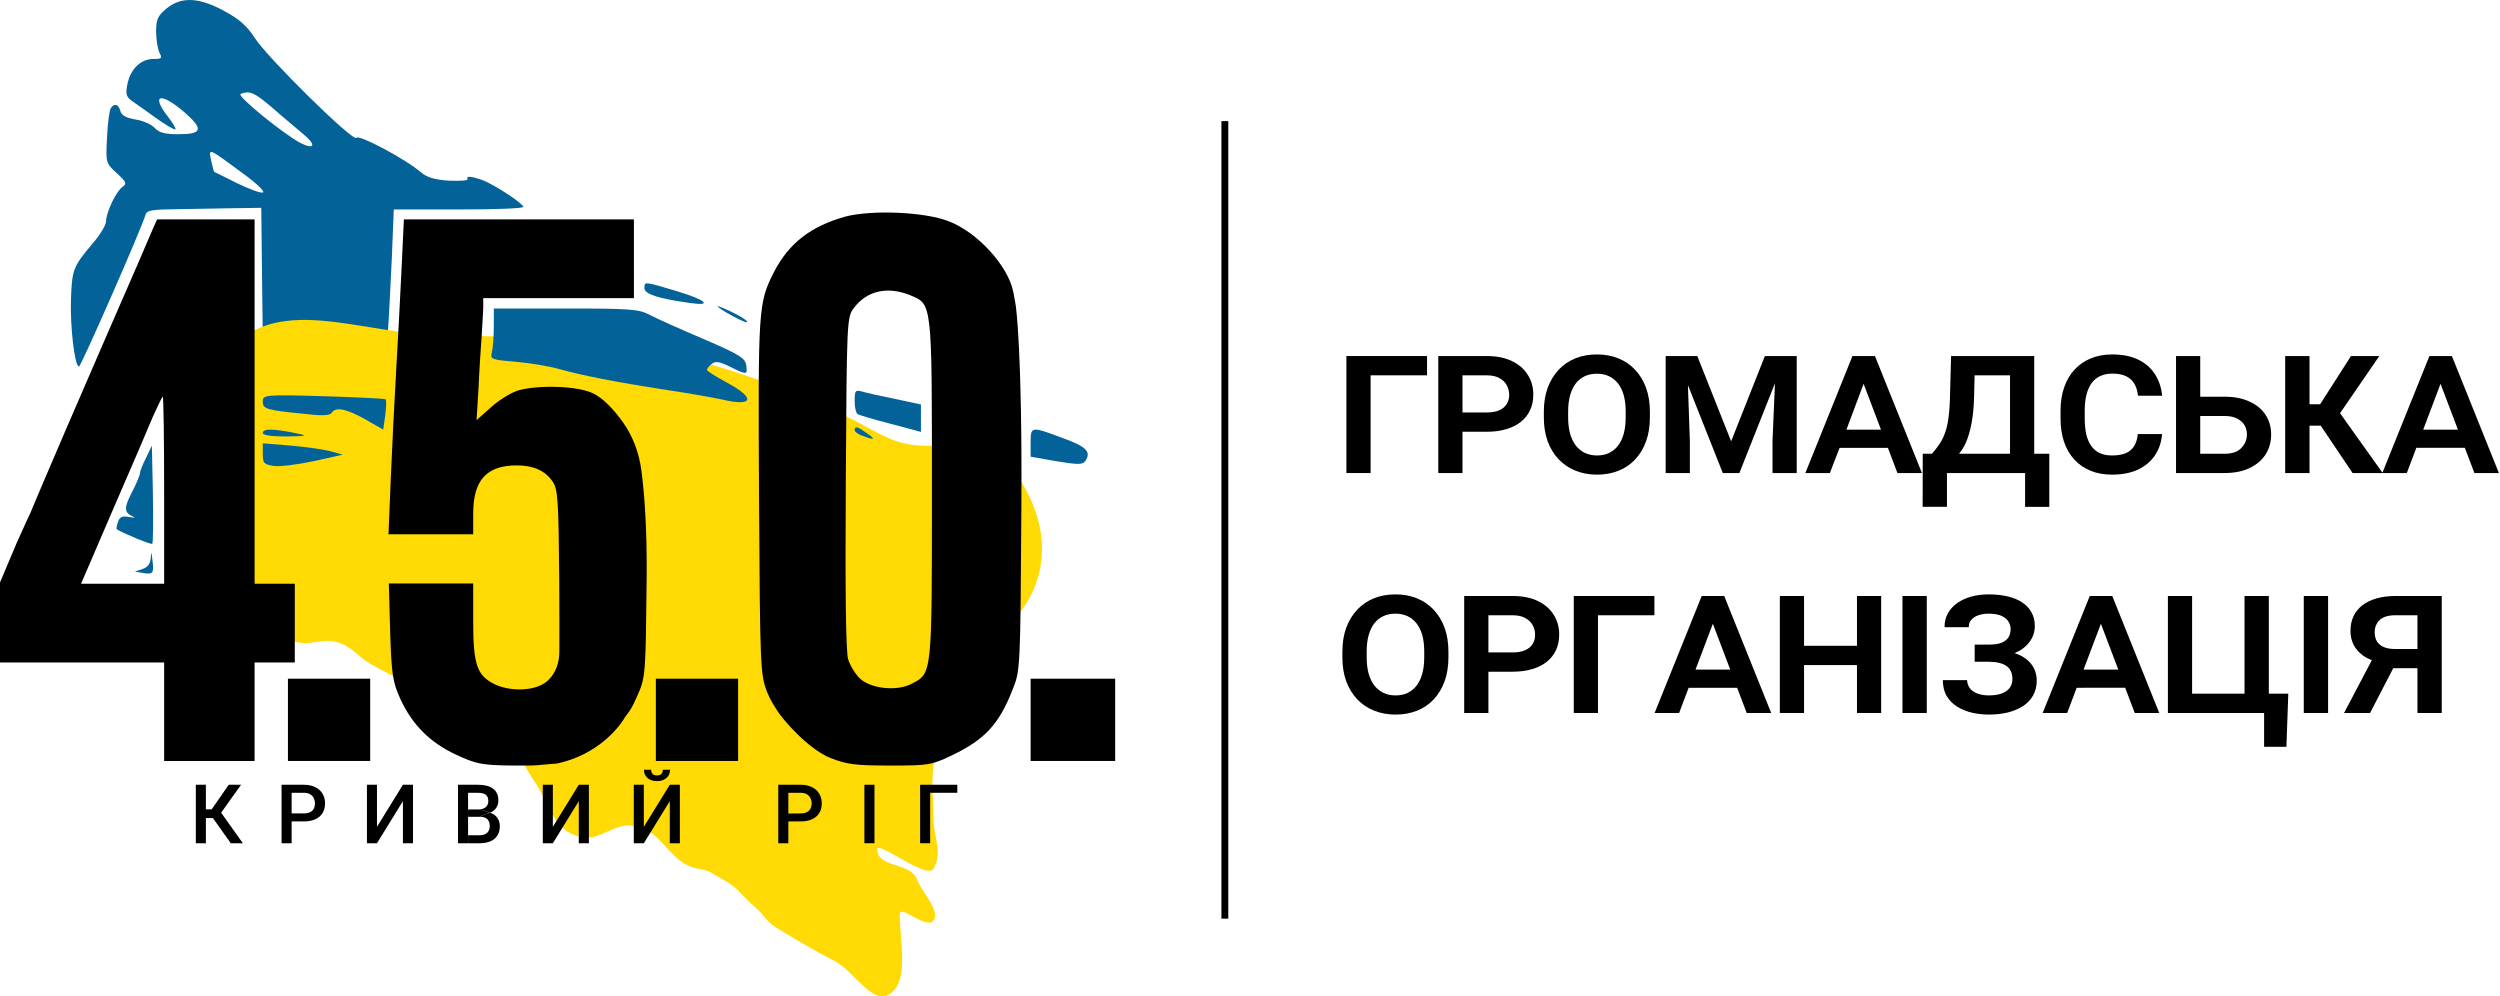 <svg width="1094" height="436" viewBox="0 0 1094 436" fill="none" xmlns="http://www.w3.org/2000/svg">
<path d="M72.839 3.74C69.041 6.891 68.311 8.466 68.311 13.908C68.311 17.345 69.041 21.498 69.772 23.073C71.086 25.508 70.794 25.794 67.142 25.794C61.591 25.794 57.062 30.233 55.748 36.821C54.871 41.117 55.309 42.406 57.501 43.981C58.962 44.984 63.782 48.421 68.165 51.571C72.547 54.722 76.491 57.013 76.783 56.583C77.076 56.297 75.615 53.862 73.57 51.142C65.827 41.26 70.21 40.115 80.728 49.137C89.2 56.583 88.616 58.731 77.952 58.731C72.109 58.731 69.625 58.016 67.726 56.011C66.266 54.435 62.467 52.717 59.254 52.287C55.163 51.571 53.118 50.425 52.68 48.564C51.803 45.556 50.05 44.984 48.444 47.418C47.859 48.277 47.129 54.005 46.837 60.163C46.252 71.19 46.252 71.333 51.073 75.772C55.456 79.782 55.602 80.355 53.41 81.93C50.635 84.079 46.398 93.1 46.398 96.967C46.398 98.399 43.769 102.839 40.409 106.705C32.083 116.586 31.498 117.875 31.06 130.907C30.622 142.65 32.667 160.408 34.566 160.408C35.442 160.408 62.029 99.831 63.636 94.103C64.22 91.955 66.266 91.668 78.39 91.525C86.133 91.382 97.381 91.239 103.37 91.096L114.326 90.952L114.765 129.905C115.057 159.835 115.495 169 116.956 169C117.832 169 125.721 166.709 134.193 164.131C142.666 161.41 154.06 158.832 159.319 158.259L168.815 157.257L169.691 146.23C170.129 140.215 170.86 125.465 171.444 113.436L172.321 91.668H200.66C216.291 91.668 229 91.239 229 90.523C229 89.091 216.145 80.641 211.032 78.78C206.211 77.061 203.728 76.918 204.604 78.35C205.043 79.066 201.391 79.209 196.57 79.066C190.142 78.637 186.929 77.634 184.299 75.486C178.018 69.901 156.836 58.588 155.959 60.306C154.645 62.311 116.956 25.221 111.405 16.486C108.191 11.473 104.685 8.323 98.257 4.886C87.009 -1.272 79.267 -1.558 72.839 3.74ZM119.147 47.132C123.675 51.142 129.811 56.153 132.586 58.588C138.43 63.314 137.845 65.748 131.564 62.598C124.114 58.731 103.37 41.833 105.269 41.117C109.213 39.542 111.259 40.401 119.147 47.132ZM106.146 75.772C112.135 80.069 116.079 83.935 115.057 84.222C114.034 84.651 108.921 82.646 103.516 80.069C98.257 77.348 93.729 75.2 93.729 75.2C93.583 75.2 92.998 73.052 92.414 70.331C91.245 64.602 90.807 64.459 106.146 75.772Z" fill="#036399"/>
<path d="M147.677 281.044C141.133 279.107 136.867 282.43 130.181 281.044C107.977 276.445 104.655 255.155 96.827 234.171C86.292 205.93 78.95 181.517 96.827 157.125C119.58 126.082 156.933 146.687 195.794 146.889C265.561 147.251 307.822 152.789 370.763 182.448C378.345 186.021 382.173 188.891 389.9 192.146C409.238 200.291 430.022 187.24 442.391 203.999C473.011 245.485 442.391 272.424 442.391 272.424C442.391 272.424 411.749 307.786 408.491 335.461C407.458 344.239 408.491 349.253 408.491 358.09C408.491 366.716 412.743 372.638 408.491 380.18C405.757 385.029 383.886 367.788 383.886 371.559C383.886 380.103 398.505 376.969 401.383 385.029C403.154 389.991 411.679 398.589 408.491 402.808C405.303 407.027 393.728 395.386 393.728 400.114C393.728 411.429 397.844 428.451 389.9 434.596C382.006 440.703 374.179 425.188 365.295 420.588C355.213 415.367 350.442 412.377 340.69 406.58C334.837 403.1 334.937 400.736 329.755 396.343C323.918 391.395 323.383 388.676 316.632 385.029C311.764 382.398 311.171 381.087 305.697 380.18C292.322 377.964 290.204 362.728 276.717 361.322C267.596 360.371 262.652 368.357 253.753 366.171C241.521 363.167 240.663 351.623 233.522 341.388C228.418 334.072 227.357 328.73 221.493 321.991C208.37 306.911 176.11 297.746 176.11 297.746C176.11 297.746 167.632 293.739 162.44 290.742C156.462 287.291 154.313 283.009 147.677 281.044Z" fill="#FFDA05"/>
<path d="M369.831 94.798C354.64 99.116 345.145 106.456 338.572 119.265C331.853 132.649 331.707 134.808 332.145 217.13C332.584 292.256 332.73 295.134 335.651 302.762C337.404 307.08 338.948 309.021 339.887 310.64C342.078 314.418 353.617 327.804 363.404 331.69C370.707 334.568 374.505 335 389.55 335C406.202 335 407.516 334.856 416.573 330.538C430.887 323.63 437.022 317.154 443.011 302.042C446.516 293.407 446.517 293.119 446.955 222.167C447.393 153.086 444.508 133.837 444.508 133.837C444.508 133.837 444.168 131.678 443.449 127.9C441.258 116.386 427.674 101.563 415.112 96.813C404.449 92.64 381.224 91.776 369.831 94.798ZM398.314 129.195C407.955 133.225 407.809 131.786 407.809 214.252C407.809 296.142 407.955 294.559 398.752 299.308C392.325 302.618 381.078 301.323 376.404 297.005C374.359 295.134 372.022 291.248 371.146 288.514C370.123 285.06 369.831 258.291 370.123 211.085C370.561 140.421 370.561 138.838 373.629 134.808C379.325 127.18 388.382 125.165 398.314 129.195Z" fill="black"/>
<path d="M374 175.447C374 178.271 374.58 180.812 375.305 181.235C376.03 181.659 382.555 183.635 389.805 185.471L403 189V177L391.835 174.6C385.6 173.33 379.075 171.918 377.335 171.353C374.29 170.506 374 170.93 374 175.447Z" fill="#036399"/>
<path d="M374 188.205C374 188.982 375.698 190.148 377.68 190.795C382.916 192.738 383.34 192.349 379.236 189.5C375.274 186.651 374 186.262 374 188.205Z" fill="#036399"/>
<path d="M66.699 100.596C65.673 103.182 56.877 123.435 47.202 145.555C18.177 212.345 13.193 224.734 13.193 224.734C13.193 224.734 11.874 227.284 7.476 237.195L0 254.862V289.909H71.829V333H111.409V289.909H129V255.436H111.409V96H68.751L66.699 100.596ZM71.829 214.5V255.436H35.475L49.255 223.405C56.877 205.882 64.793 187.496 66.846 182.469C69.044 177.585 70.95 173.564 71.243 173.564C71.536 173.564 71.829 191.949 71.829 214.5Z" fill="black"/>
<path d="M63.937 200.3C62.45 203.164 61.26 206.172 61.26 207.032C61.26 207.891 59.625 211.759 57.692 215.483C54.123 222.358 54.271 224.363 58.286 226.082C59.476 226.512 58.733 226.655 56.502 226.226C53.379 225.653 52.338 226.226 51.595 228.517C51 230.093 50.851 231.525 51.149 231.669C55.164 233.96 66.168 238.401 66.614 237.971C67.06 237.684 67.06 227.801 66.911 216.199L66.465 195L63.937 200.3Z" fill="#036399"/>
<path d="M65.971 244.061C65.822 246.657 64.636 248.244 62.411 248.965L59 250.119L62.411 250.696C67.009 251.561 67.454 250.84 66.712 245.07C66.267 241.32 66.119 241.032 65.971 244.061Z" fill="#036399"/>
<path d="M173.37 162.03C174.103 149.829 175.128 129.876 175.714 117.819L176.74 96H277.403V130.45H211.467V135.044C211.32 137.628 211.027 143.369 210.734 147.676C210.441 151.982 209.708 161.886 209.415 169.781L208.536 183.849L214.983 178.107C218.5 174.949 223.921 171.647 226.998 170.786C236.083 168.346 252.347 168.92 259.087 171.935C264.042 174.115 268.847 179.58 272.46 184.586C277.02 190.904 279.69 198.309 280.697 206.036C281.922 215.446 283.21 230.906 282.971 253.467L282.969 253.721C282.532 295.672 282.524 296.404 278.722 304.856C276.671 309.736 275.389 311.315 273.74 313.468C270.993 318.313 261.652 330.263 243.702 334.139C242.237 334.139 234.728 335 231.981 335L223.921 335C210.881 334.856 208.243 334.282 199.598 330.263C188.169 324.952 180.403 317.201 175.128 305.717C171.905 298.54 171.319 295.238 170.733 276.434L170.147 255.333H207.071V271.841C207.071 290.645 208.683 295.526 216.156 299.258C222.896 302.703 234.398 302.738 239.673 297.858C239.712 297.823 239.751 297.787 239.79 297.751C243.217 294.576 244.752 289.921 244.771 285.249C244.799 278.469 244.815 267.426 244.728 254.329C244.435 218.873 244.142 213.993 241.797 210.691C238.574 205.954 233.446 203.658 226.119 203.658C212.932 203.658 207.071 210.117 207.071 224.759V233.802H170L171.026 208.969C171.612 195.476 172.637 174.231 173.37 162.03Z" fill="black"/>
<path d="M282 126.177C282 128.72 288.391 130.728 302.044 132.602C312.065 134.075 309.015 131.264 296.089 127.382C281.71 123.098 282 123.098 282 126.177Z" fill="#036399"/>
<path d="M314 134.044C314 134.334 316.889 136.361 320.5 138.244C324.111 140.272 327 141.43 327 140.851C327 140.272 324.111 138.389 320.5 136.651C316.889 134.913 314 133.755 314 134.044Z" fill="#036399"/>
<path d="M216.089 143.105C216.089 147.656 215.652 152.775 215.214 154.339C214.486 157.183 215.069 157.467 225.854 158.321C232.121 158.889 240.574 160.311 244.509 161.449C254.711 164.293 268.994 167.137 291.147 170.55C301.641 172.114 312.717 174.105 315.924 174.816C329.769 178.086 330.789 174.247 318.11 167.421C313.3 164.862 309.365 162.302 309.365 161.876C309.365 161.307 310.24 160.169 311.406 159.316C313.009 157.894 314.758 158.178 319.421 160.454C326.854 164.151 327.146 164.151 326.563 159.885C326.126 156.756 323.794 155.192 307.908 148.367C297.851 144.101 287.358 139.408 284.443 137.844C279.633 135.284 276.135 135 247.57 135H216.089V143.105Z" fill="#036399"/>
<path d="M115 175.765C115 179.048 116.476 179.495 135.076 181.286C140.981 182.032 144.523 181.733 145.114 180.689C146.885 177.854 151.609 178.898 159.876 183.524L167.699 188L168.585 181.733C169.028 178.302 169.175 175.019 168.733 174.721C168.437 174.422 156.185 173.826 141.571 173.378C115.59 172.632 115 172.781 115 175.765Z" fill="#036399"/>
<path d="M115 189.511C115 190.504 119.177 191 125.144 191C134.989 190.835 134.989 190.669 128.426 189.345C119.028 187.525 115 187.525 115 189.511Z" fill="#036399"/>
<path d="M451 193.726V199.849L462.311 201.842C471.984 203.409 473.77 203.409 474.96 201.7C477.639 197.713 475.407 195.435 465.138 191.732C451.149 186.463 451 186.463 451 193.726Z" fill="#036399"/>
<path d="M115 198.555C115 202.709 115.449 203.245 119.936 203.915C122.479 204.317 130.406 203.245 137.436 201.771L150 198.957L144.167 197.35C140.876 196.546 132.949 195.474 126.667 194.938L115 194V198.555Z" fill="#036399"/>
<path d="M126 333H162V297H126V333Z" fill="black"/>
<path d="M287 333H323V297H287V333Z" fill="black"/>
<path d="M451 333H488V297H451V333Z" fill="black"/>
<path d="M164.963 361.811L176.318 343.406H180.73V369H176.318V350.578L164.963 369H160.568V343.406H164.963V361.811Z" fill="black"/>
<path d="M241.927 361.811L253.282 343.406H257.695V369H253.282V350.578L241.927 369H237.532V343.406H241.927V361.811Z" fill="black"/>
<path d="M281.745 361.811L293.1 343.406H297.513V369H293.1V350.578L281.745 369H277.35V343.406H281.745V361.811ZM290.059 336.85H293.206C293.206 337.822 292.971 338.684 292.503 339.434C292.046 340.172 291.389 340.752 290.534 341.174C289.69 341.596 288.682 341.807 287.511 341.807C285.741 341.807 284.341 341.35 283.309 340.436C282.29 339.51 281.78 338.314 281.78 336.85H284.927C284.927 337.506 285.12 338.086 285.507 338.59C285.905 339.082 286.573 339.328 287.511 339.328C288.436 339.328 289.093 339.082 289.479 338.59C289.866 338.086 290.059 337.506 290.059 336.85Z" fill="black"/>
<path d="M350.289 359.455H344.98L345 356L350.289 355.957C351.449 355.957 352.387 355.77 353.102 355.395C353.816 355.02 354.338 354.504 354.666 353.848C355.006 353.18 355.176 352.418 355.176 351.562C355.176 350.754 355.006 349.998 354.666 349.295C354.338 348.58 353.816 348.006 353.102 347.572C352.387 347.139 351.449 346.922 350.289 346.922H344.98V369H340.568V343.406H350.289C352.27 343.406 353.951 343.758 355.334 344.461C356.729 345.152 357.789 346.113 358.516 347.344C359.242 348.562 359.605 349.957 359.605 351.527C359.605 353.18 359.242 354.598 358.516 355.781C357.789 356.965 356.729 357.873 355.334 358.506C353.951 359.139 352.27 359.455 350.289 359.455Z" fill="black"/>
<path d="M382.672 343.406V369H378.259V343.406H382.672Z" fill="black"/>
<path d="M418.921 343.406V346.922H407.038V369H402.644V343.406H418.921Z" fill="black"/>
<path fill-rule="evenodd" clip-rule="evenodd" d="M90.091 354.164V343.406H85.696V369H90.091V357.996H93.184L100.989 369H106.28L96.767 355.635L105.489 343.406H100.093L92.639 354.164H90.091Z" fill="black"/>
<path fill-rule="evenodd" clip-rule="evenodd" d="M127.623 359.455H132.932C134.913 359.455 136.594 359.139 137.977 358.506C139.371 357.873 140.432 356.965 141.159 355.781C141.885 354.598 142.248 353.18 142.248 351.527C142.248 349.957 141.885 348.562 141.159 347.344C140.432 346.113 139.371 345.152 137.977 344.461C136.594 343.758 134.913 343.406 132.932 343.406H123.211V369H127.623V359.455ZM127.623 355.957H132.932C134.092 355.957 135.03 355.77 135.745 355.395C136.459 355.02 136.981 354.504 137.309 353.848C137.649 353.18 137.819 352.418 137.819 351.562C137.819 350.754 137.649 349.998 137.309 349.295C136.981 348.58 136.459 348.006 135.745 347.572C135.03 347.139 134.092 346.922 132.932 346.922H127.623V355.957Z" fill="black"/>
<path d="M211.601 353.795C210.933 354.076 210.119 354.217 209.158 354.217C211.027 354.217 212.631 355.223 214.4 355.679C214.645 355.578 214.878 355.465 215.099 355.342C216.084 354.791 216.828 354.082 217.332 353.215C217.836 352.336 218.087 351.369 218.087 350.314C218.087 349.119 217.882 348.088 217.472 347.221C217.074 346.353 216.482 345.639 215.697 345.076C214.923 344.502 213.98 344.08 212.867 343.811C211.765 343.541 210.511 343.406 209.105 343.406H200.421V369H204.834V365.502V357.434V354.217V346.922H209.105C210.148 346.922 211.004 347.045 211.671 347.291C212.351 347.537 212.855 347.93 213.183 348.469C213.511 349.008 213.675 349.705 213.675 350.561C213.675 351.334 213.5 351.996 213.148 352.547C212.796 353.086 212.281 353.502 211.601 353.795Z" fill="black"/>
<path d="M212.322 365.01C211.654 365.338 210.822 365.502 209.826 365.502H204.834V369H209.826C211.689 369 213.283 368.719 214.607 368.156C215.931 367.582 216.945 366.744 217.648 365.643C218.363 364.541 218.72 363.176 218.72 361.547C218.72 360.492 218.498 359.508 218.052 358.594C217.607 357.68 216.927 356.936 216.013 356.361C215.544 356.062 215.006 355.835 214.4 355.679C212.734 356.366 211.459 356.3 210.019 357.434C211.039 357.434 211.865 357.603 212.498 357.943C213.13 358.271 213.593 358.746 213.886 359.367C214.179 359.977 214.326 360.697 214.326 361.529C214.326 362.326 214.156 363.023 213.816 363.621C213.488 364.207 212.99 364.67 212.322 365.01Z" fill="black"/>
<path d="M205.062 357.434H210.019C211.459 356.3 212.734 356.366 214.4 355.679C212.631 355.223 211.027 354.217 209.158 354.217H204.834V357.434H205.062Z" fill="black"/>
<path fill-rule="evenodd" clip-rule="evenodd" d="M720.322 193.113C721.435 190.037 721.992 186.551 721.992 182.654V180.193C721.992 176.297 721.435 172.811 720.322 169.734C719.209 166.658 717.612 164.021 715.532 161.824C713.481 159.627 711.035 157.957 708.193 156.814C705.38 155.672 702.246 155.101 698.789 155.101C695.361 155.101 692.226 155.672 689.384 156.814C686.543 157.957 684.096 159.627 682.046 161.824C679.995 164.021 678.398 166.658 677.255 169.734C676.142 172.811 675.586 176.297 675.586 180.193V182.654C675.586 186.551 676.142 190.037 677.255 193.113C678.398 196.189 680.009 198.826 682.089 201.023C684.17 203.191 686.63 204.847 689.472 205.989C692.314 207.132 695.449 207.703 698.877 207.703C702.304 207.703 705.439 207.132 708.281 205.989C711.123 204.847 713.554 203.191 715.576 201.023C717.627 198.826 719.209 196.189 720.322 193.113ZM710.566 173.03C711.123 175.081 711.401 177.439 711.401 180.105V182.654C711.401 185.291 711.123 187.649 710.566 189.729C710.009 191.78 709.189 193.523 708.105 194.959C707.021 196.365 705.703 197.449 704.15 198.211C702.627 198.943 700.869 199.31 698.877 199.31C696.914 199.31 695.141 198.943 693.559 198.211C692.006 197.449 690.673 196.365 689.56 194.959C688.476 193.523 687.641 191.78 687.055 189.729C686.499 187.649 686.22 185.291 686.22 182.654V180.105C686.22 177.439 686.499 175.081 687.055 173.03C687.641 170.979 688.462 169.251 689.516 167.845C690.6 166.438 691.919 165.369 693.471 164.637C695.053 163.904 696.826 163.538 698.789 163.538C700.781 163.538 702.553 163.904 704.106 164.637C705.659 165.369 706.977 166.438 708.061 167.845C709.174 169.251 710.009 170.979 710.566 173.03Z" fill="black"/>
<path d="M659.192 187.796C656.673 188.558 653.802 188.938 650.579 188.938H639.988L639.998 180.499L650.579 180.501C652.864 180.501 654.724 180.164 656.16 179.49C657.625 178.816 658.694 177.908 659.368 176.766C660.071 175.594 660.423 174.275 660.423 172.811C660.423 171.287 660.071 169.881 659.368 168.592C658.694 167.303 657.625 166.263 656.16 165.472C654.724 164.651 652.864 164.241 650.579 164.241H639.988V188.938V207H629.397V155.804H650.579C654.886 155.804 658.562 156.536 661.609 158.001C664.656 159.466 666.971 161.473 668.553 164.021C670.164 166.541 670.97 169.441 670.97 172.723C670.97 175.184 670.515 177.41 669.607 179.402C668.699 181.395 667.366 183.108 665.608 184.544C663.85 185.95 661.712 187.034 659.192 187.796Z" fill="black"/>
<path d="M738.63 168.499L739.484 192.938V207H728.893V155.804H742.736L757.545 193.113L772.311 155.804H786.242V207H775.651V192.938L776.725 167.722L761.149 207H753.898L738.63 168.499Z" fill="black"/>
<path fill-rule="evenodd" clip-rule="evenodd" d="M790.023 207L810.633 155.804H820.477L841.043 207H830.321L826.138 195.974L804.998 195.999L800.745 207H790.023ZM807.998 188.016L815.51 167.953L823.12 188.016H807.998Z" fill="black"/>
<path fill-rule="evenodd" clip-rule="evenodd" d="M841.396 198.562L841.353 221.766H851.987V207H886.177V221.81H896.768V198.562H890.176V155.804H853.789L853.306 173.821C853.218 177.513 852.983 180.633 852.603 183.182C852.251 185.73 851.738 187.898 851.064 189.686C850.391 191.473 849.57 193.069 848.604 194.476C847.666 195.882 846.625 197.215 845.395 198.562H841.396ZM863.853 173.997L864.088 164.241H879.585V198.562H857.268C858.466 197.083 859.47 195.479 860.161 193.948C861.245 191.517 862.095 188.66 862.71 185.379C863.354 182.098 863.735 178.304 863.853 173.997Z" fill="black"/>
<path d="M943.044 199.178C944.831 196.512 945.856 193.436 946.12 189.949H935.485C935.309 192 934.797 193.729 933.947 195.135C933.097 196.541 931.882 197.596 930.3 198.299C928.718 198.973 926.681 199.31 924.191 199.31C922.111 199.31 920.309 198.958 918.786 198.255C917.292 197.522 916.061 196.468 915.095 195.091C914.128 193.714 913.41 192.029 912.941 190.037C912.502 188.016 912.282 185.716 912.282 183.138V179.666C912.282 177.029 912.531 174.715 913.029 172.723C913.556 170.701 914.318 169.002 915.314 167.625C916.34 166.248 917.599 165.223 919.094 164.549C920.588 163.846 922.331 163.494 924.323 163.494C926.901 163.494 928.981 163.904 930.563 164.725C932.145 165.545 933.332 166.688 934.123 168.152C934.914 169.588 935.397 171.258 935.573 173.162H946.164C945.812 169.646 944.772 166.526 943.044 163.802C941.315 161.077 938.898 158.953 935.793 157.43C932.687 155.877 928.864 155.101 924.323 155.101C920.866 155.101 917.746 155.672 914.963 156.814C912.209 157.928 909.836 159.568 907.844 161.736C905.851 163.875 904.328 166.468 903.273 169.515C902.219 172.532 901.691 175.931 901.691 179.71V183.138C901.691 186.917 902.204 190.33 903.229 193.377C904.284 196.395 905.778 198.973 907.712 201.111C909.675 203.221 912.033 204.847 914.787 205.989C917.57 207.132 920.705 207.703 924.191 207.703C928.674 207.703 932.497 206.956 935.661 205.462C938.825 203.938 941.286 201.844 943.044 199.178Z" fill="black"/>
<path fill-rule="evenodd" clip-rule="evenodd" d="M973.5 173.602C977.718 173.602 981.337 174.305 984.354 175.711C987.401 177.088 989.745 179.021 991.385 181.512C993.026 183.973 993.846 186.858 993.846 190.169C993.846 193.45 993.026 196.365 991.385 198.914C989.745 201.434 987.401 203.411 984.354 204.847C981.337 206.282 977.718 207 973.5 207H952.23V155.804H962.821V173.602H973.5ZM978.993 183.182C977.557 182.42 975.726 182.039 973.5 182.039H962.821V198.562H973.5C976.81 198.562 979.256 197.713 980.838 196.014C982.45 194.285 983.255 192.308 983.255 190.081C983.255 188.616 982.904 187.283 982.201 186.082C981.498 184.881 980.428 183.914 978.993 183.182Z" fill="black"/>
<path fill-rule="evenodd" clip-rule="evenodd" d="M1028.78 155.804L1015.29 176.897H1010.64V155.804H1000V207H1010.64V186.258H1015.54L1029.49 207H1053.22L1057.39 195.97H1078.61L1082.8 207H1093.52L1072.95 155.804H1063.11L1042.56 206.844L1024 180.816L1041.18 155.804H1028.78ZM1067.98 167.946L1060.4 188.016H1075.59L1067.98 167.946Z" fill="black"/>
<path fill-rule="evenodd" clip-rule="evenodd" d="M632.164 298.113C633.277 295.037 633.834 291.551 633.834 287.654V285.193C633.834 281.297 633.277 277.811 632.164 274.734C631.051 271.658 629.454 269.021 627.374 266.824C625.323 264.627 622.877 262.957 620.035 261.814C617.223 260.672 614.088 260.101 610.631 260.101C607.203 260.101 604.068 260.672 601.227 261.814C598.385 262.957 595.938 264.627 593.888 266.824C591.837 269.021 590.24 271.658 589.098 274.734C587.984 277.811 587.428 281.297 587.428 285.193V287.654C587.428 291.551 587.984 295.037 589.098 298.113C590.24 301.189 591.852 303.826 593.932 306.023C596.012 308.191 598.473 309.847 601.314 310.989C604.156 312.132 607.291 312.703 610.719 312.703C614.146 312.703 617.281 312.132 620.123 310.989C622.965 309.847 625.396 308.191 627.418 306.023C629.469 303.826 631.051 301.189 632.164 298.113ZM622.408 278.03C622.965 280.081 623.243 282.439 623.243 285.105V287.654C623.243 290.291 622.965 292.649 622.408 294.729C621.852 296.78 621.031 298.523 619.947 299.959C618.863 301.365 617.545 302.449 615.992 303.211C614.469 303.943 612.711 304.31 610.719 304.31C608.756 304.31 606.983 303.943 605.401 303.211C603.849 302.449 602.516 301.365 601.402 299.959C600.318 298.523 599.483 296.78 598.897 294.729C598.341 292.649 598.062 290.291 598.062 287.654V285.105C598.062 282.439 598.341 280.081 598.897 278.03C599.483 275.979 600.304 274.251 601.358 272.845C602.442 271.438 603.761 270.369 605.313 269.637C606.896 268.904 608.668 268.538 610.631 268.538C612.623 268.538 614.396 268.904 615.948 269.637C617.501 270.369 618.819 271.438 619.903 272.845C621.017 274.251 621.852 275.979 622.408 278.03Z" fill="black"/>
<path fill-rule="evenodd" clip-rule="evenodd" d="M670.53 292.796C668.011 293.558 665.139 293.938 661.917 293.938H651.326V312H640.735V260.804H661.917C666.223 260.804 669.9 261.536 672.947 263.001C675.994 264.466 678.308 266.473 679.89 269.021C681.502 271.541 682.307 274.441 682.307 277.723C682.307 280.184 681.853 282.41 680.945 284.402C680.037 286.395 678.704 288.108 676.946 289.544C675.188 290.95 673.05 292.034 670.53 292.796ZM667.498 270.472C666.062 269.651 664.202 269.241 661.917 269.241H651.326V285.501H661.917C664.202 285.501 666.062 285.164 667.498 284.49C668.963 283.816 670.032 282.908 670.706 281.766C671.409 280.594 671.761 279.275 671.761 277.811C671.761 276.287 671.409 274.881 670.706 273.592C670.032 272.303 668.963 271.263 667.498 270.472Z" fill="black"/>
<path fill-rule="evenodd" clip-rule="evenodd" d="M775.079 312L754.513 260.804H744.669L724.059 312H734.782L738.951 300.97H760.173L764.357 312H775.079ZM749.543 272.946L741.957 293.016H757.156L749.543 272.946Z" fill="black"/>
<path d="M875.939 281.238C874.562 281.795 872.746 282.073 870.49 282.073H864.118V289.588H870.314C872.013 289.588 873.508 289.749 874.797 290.071C876.086 290.364 877.155 290.818 878.005 291.434C878.884 292.049 879.543 292.84 879.982 293.807C880.422 294.744 880.641 295.857 880.641 297.146C880.641 298.553 880.275 299.798 879.543 300.882C878.81 301.937 877.682 302.771 876.159 303.387C874.636 304.002 872.687 304.31 870.314 304.31C868.586 304.31 867.018 304.075 865.612 303.606C864.206 303.138 863.078 302.42 862.228 301.453C861.379 300.457 860.895 299.183 860.778 297.63H850.187C850.187 300.413 850.773 302.771 851.945 304.705C853.146 306.639 854.714 308.191 856.647 309.363C858.61 310.535 860.763 311.385 863.107 311.912C865.48 312.439 867.853 312.703 870.226 312.703C873.273 312.703 876.071 312.396 878.62 311.78C881.169 311.136 883.395 310.198 885.3 308.968C887.204 307.708 888.669 306.155 889.694 304.31C890.749 302.435 891.276 300.267 891.276 297.806C891.276 295.901 890.881 294.144 890.09 292.532C889.299 290.892 888.097 289.471 886.486 288.27C885.141 287.248 883.509 286.428 881.591 285.809C882.846 285.293 884.058 284.632 885.212 283.787C886.852 282.557 888.127 281.121 889.035 279.48C889.972 277.811 890.441 275.994 890.441 274.031C890.441 271.717 889.958 269.695 888.991 267.967C888.024 266.209 886.662 264.759 884.904 263.616C883.146 262.444 881.022 261.565 878.532 260.979C876.071 260.394 873.303 260.101 870.226 260.101C867.502 260.101 864.968 260.423 862.624 261.067C860.309 261.712 858.273 262.649 856.515 263.88C854.758 265.11 853.381 266.619 852.385 268.406C851.418 270.164 850.934 272.186 850.934 274.471H861.525C861.525 273.123 861.921 272.01 862.712 271.131C863.532 270.252 864.587 269.607 865.876 269.197C867.194 268.758 868.63 268.538 870.182 268.538C872.497 268.538 874.357 268.846 875.763 269.461C877.17 270.076 878.195 270.896 878.84 271.922C879.513 272.918 879.85 274.031 879.85 275.262C879.85 276.639 879.543 277.84 878.928 278.865C878.312 279.861 877.316 280.652 875.939 281.238Z" fill="black"/>
<path fill-rule="evenodd" clip-rule="evenodd" d="M914.481 260.804L893.871 312H904.593L908.762 300.97L929.978 300.951L934.169 312H944.891L924.325 260.804H914.481ZM919.355 272.946L911.769 293.016H926.968L919.355 272.946Z" fill="black"/>
<path d="M1000.53 326.81L1001.36 303.562H992.837V260.804H982.203V303.562H959.263V260.804H948.672V312H990.772V326.81H1000.53Z" fill="black"/>
<path fill-rule="evenodd" clip-rule="evenodd" d="M1037.14 312L1047.29 292.4H1057.88V312H1068.51V260.804H1048.26C1045.18 260.804 1042.43 261.155 1039.99 261.858C1037.59 262.532 1035.53 263.528 1033.8 264.847C1032.1 266.165 1030.79 267.776 1029.89 269.681C1029.01 271.556 1028.57 273.68 1028.57 276.053C1028.57 278.279 1029.02 280.315 1029.93 282.161C1030.87 283.978 1032.26 285.56 1034.11 286.907C1035.21 287.682 1036.47 288.35 1037.91 288.912L1025.76 312H1037.14ZM1041.31 271.351C1042.78 269.944 1045.08 269.241 1048.21 269.241H1057.88V284.007H1048.21C1046.13 284.007 1044.42 283.714 1043.07 283.128C1041.72 282.513 1040.73 281.663 1040.08 280.579C1039.47 279.466 1039.16 278.177 1039.16 276.712C1039.16 274.544 1039.88 272.757 1041.31 271.351Z" fill="black"/>
<path d="M599.776 164.241V207H589.186V155.804H624.474V164.241H599.776Z" fill="black"/>
<path d="M699.272 312V269.241H723.969V260.804H688.681V312H699.272Z" fill="black"/>
<path d="M789.451 291.038H812.611V312H823.201V260.804H812.611V282.601H789.451V260.804H778.861V312H789.451V291.038Z" fill="black"/>
<path d="M843.154 260.804V312H832.52V260.804H843.154Z" fill="black"/>
<path d="M1018.77 260.804V312H1008.13V260.804H1018.77Z" fill="black"/>
<path d="M536 53V402" stroke="black" stroke-width="3"/>
</svg>
